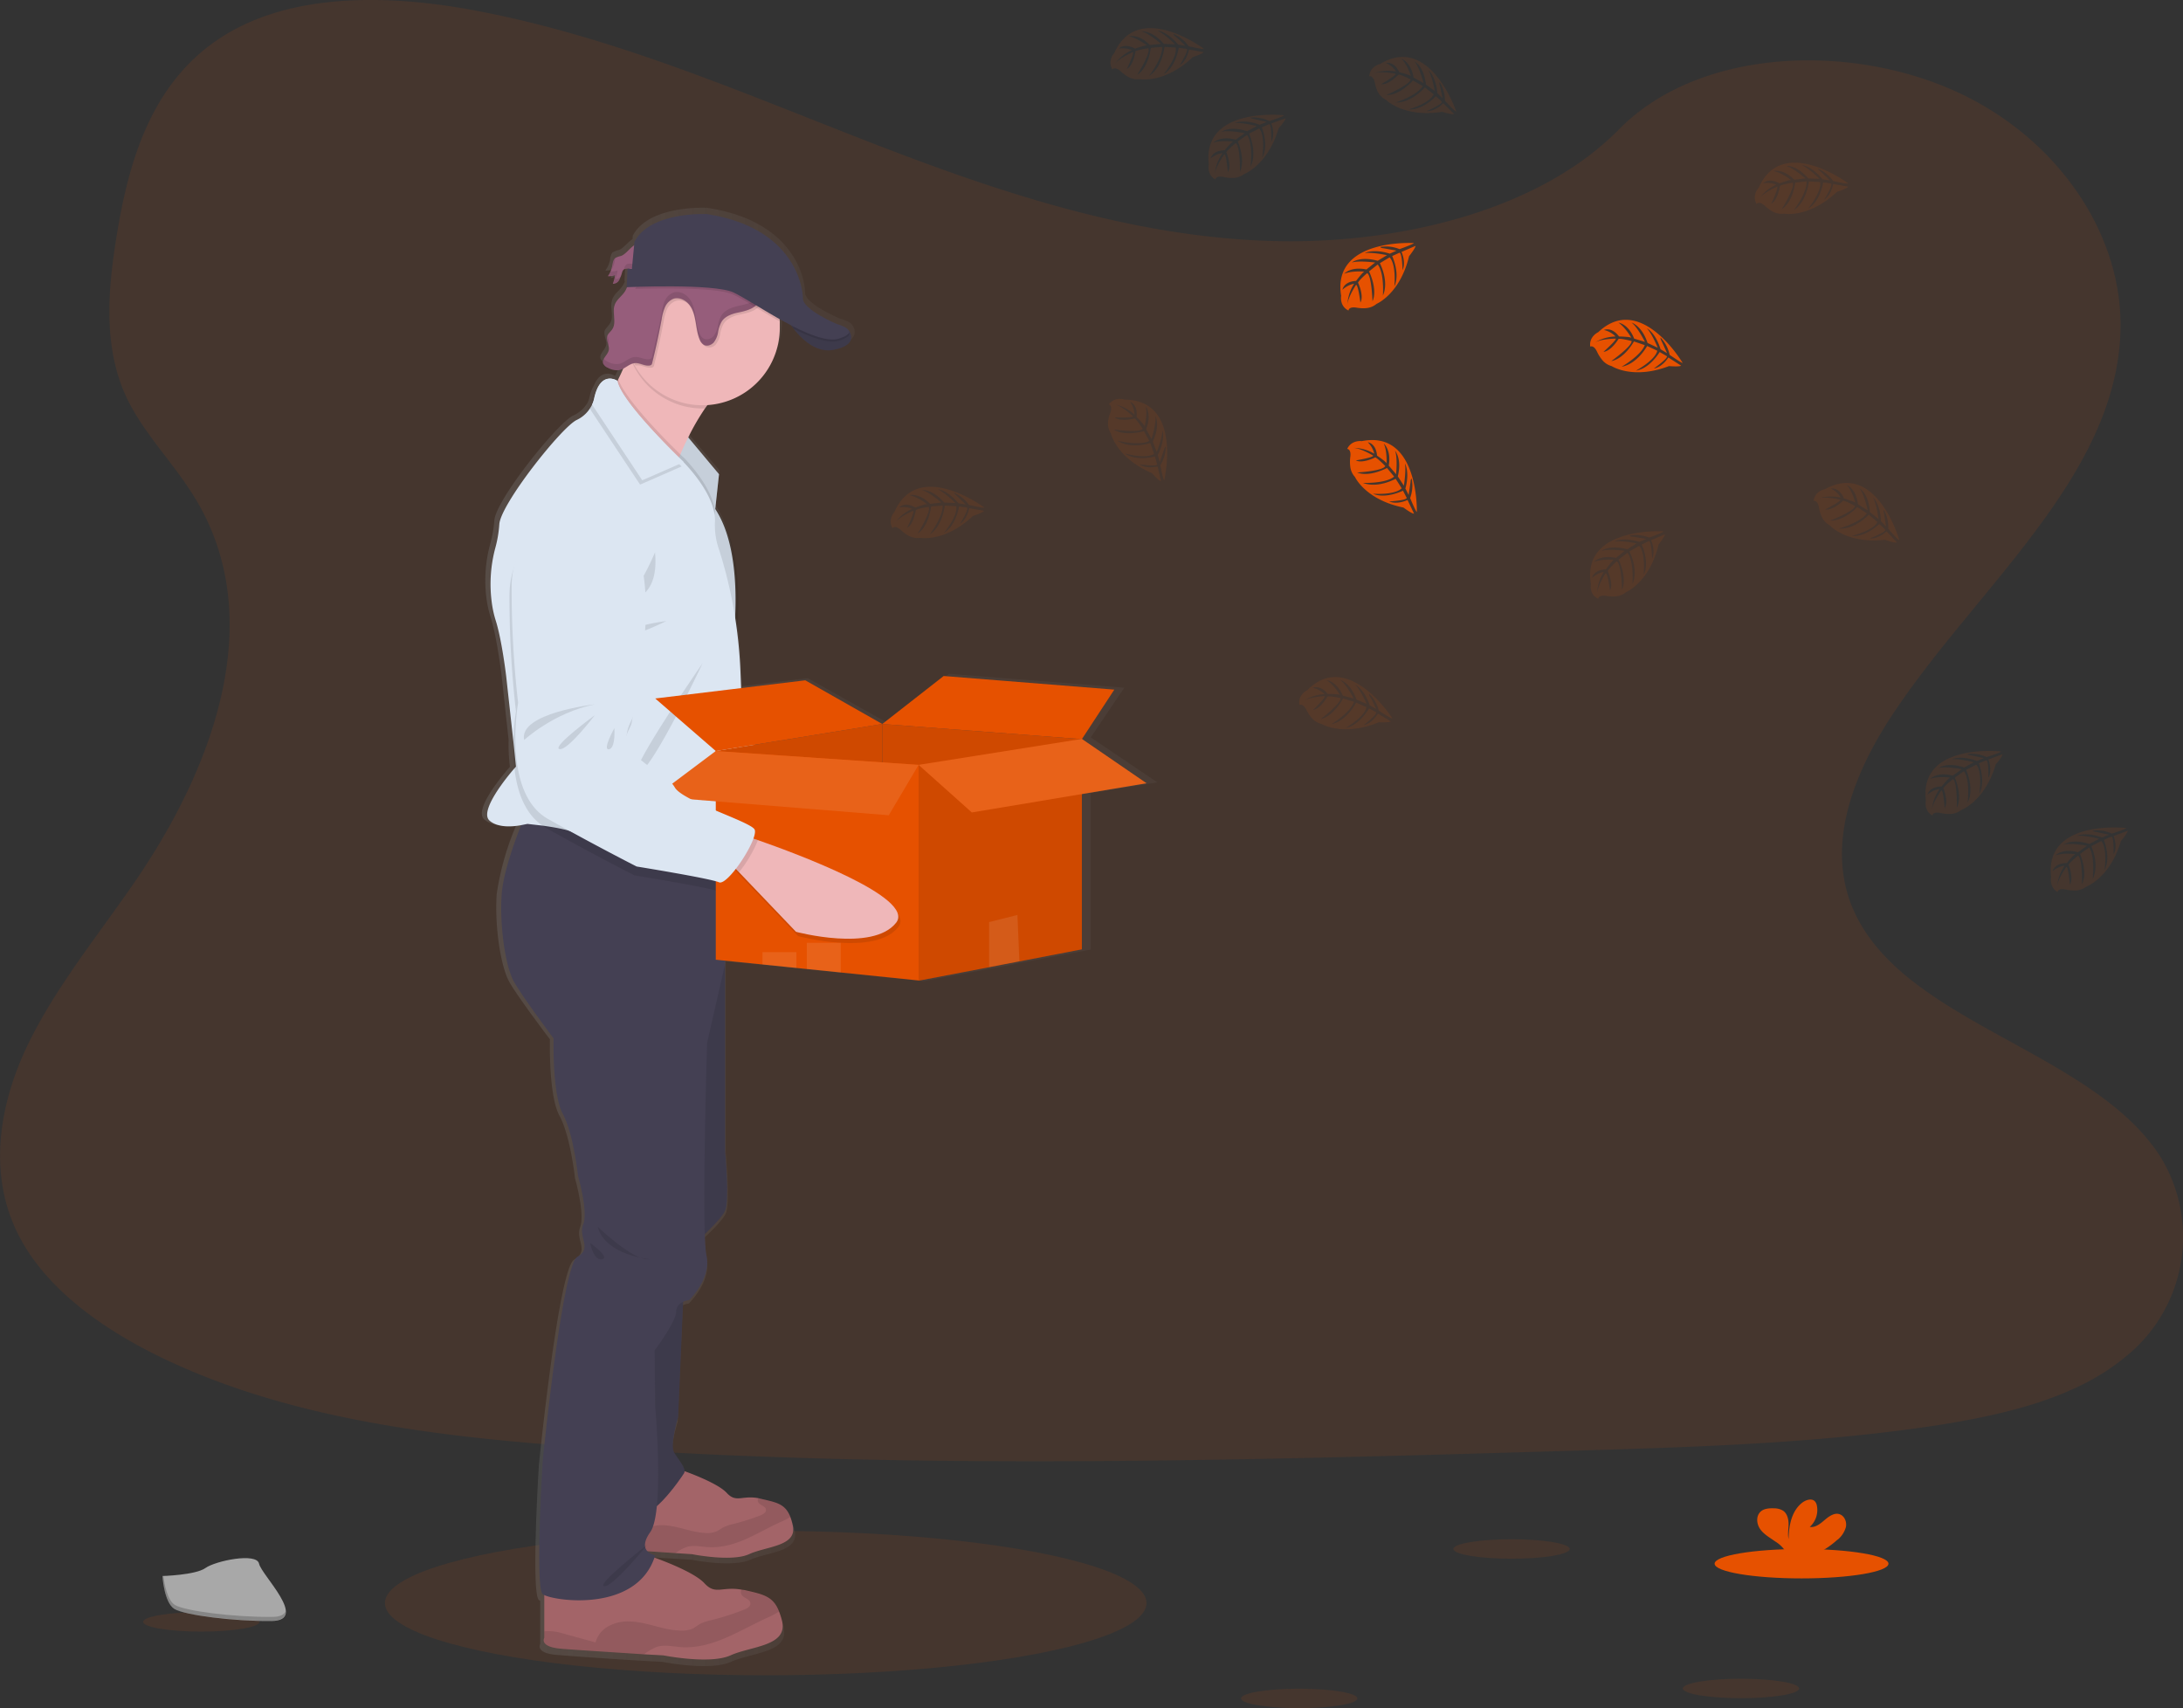 <svg data-name="Layer 1" xmlns="http://www.w3.org/2000/svg" width="1009.5" height="789.9"><rect width="100%" height="100%" fill="#333333" stroke="none"/><defs><linearGradient id="a" x1="318.2" y1="488.4" x2="630.4" y2="488.4" gradientUnits="userSpaceOnUse"><stop offset="0" stop-color="gray" stop-opacity=".3"/><stop offset=".5" stop-color="gray" stop-opacity=".1"/><stop offset="1" stop-color="gray" stop-opacity=".1"/></linearGradient></defs><ellipse cx="354.1" cy="741.3" rx="176.1" ry="33.4" fill="#e65100" opacity=".1"/><path d="M586.5 111.4c-64.7-2.2-126.3-23.1-185.2-46S284.2 17.2 221 5.1C180.4-2.7 133.9-3.8 101.2 18 69.7 39 59.5 75 54 108.7c-4.1 25.2-6.5 51.8 4.7 75.5 7.9 16.4 21.8 30.2 31.4 46 33.5 54.7 9.8 122.1-26.4 175.6-17 25-36.8 49-50 75.6S-5.3 538.7 6.2 566c11.3 27 38.5 47.2 67.9 61.5 59.7 29 130 37.2 198.6 41.9 151.8 10.4 304.4 5.9 456.7 1.4 56.3-1.7 112.9-3.4 168.3-12 30.8-5 62.6-12.6 85-31.2a71 71 0 0016.3-92.8c-31.9-49.5-120-61.8-142.3-115-12.3-29.2.3-61.7 18.1-88.8 38.3-58.2 102.4-109.2 105.7-175.7 2.4-45.7-28.5-91.4-76-113-50-22.7-119.3-19.8-156 17.7-38 38.5-104.7 53.4-161.9 51.4z" fill="#e65100" opacity=".1"/><path d="M630.4 416.8L599.6 396l15.5-23-81-6.4-29 22.4-36.4-20.4-30.3 3.7-.4-8a225.8 225.8 0 00-2.5-24.9l.2-8.5c0-13.1-1.8-30.6-9.6-42.2l1.8-16.2-14.6-17.2a110.4 110.4 0 018-13.5l1.5-2c19-1.5 34-17 34-36 0-1 0-1.8-.2-2.7v-1l5.5 3 1.2 1.5.1.1.6.7.1.2.7.7.1.2 1.7 1.8a1.8 1.8 0 01.2.2l.7.7.2.2 2 1.6.3.2.8.5.3.2 1 .6.1.1 1.2.6h.2l1 .5.3.1 1 .3.3.1 1.3.3a10.9 10.9 0 001.4.1h.2a11 11 0 001.2 0h.2a11.8 11.8 0 001.5-.2 15.8 15.8 0 006.3-2.2 5.5 5.5 0 001.3-1.2c2-2.6-.2-5.5-.2-5.5-.8-1.9-5.9-3.2-5.9-3.2s-16-6.7-16-12-4-32.9-45.3-39.2c0 0-26.8-1.5-34.4 12.9l-.1 1.6c-2.3 1.4-4.1 4.2-6.3 5a10.2 10.2 0 00-2.7 1v-.1a2.6 2.6 0 00-.6.7 8 8 0 00-.8 3 11.3 11.3 0 01-1.4 3.7 8 8 0 01-.6.9l-.1.3a7.3 7.3 0 003.4-.6 17 17 0 01-1 4 3.3 3.3 0 003-1.8v-.1l.2-.2a8.4 8.4 0 00.6-1.4h-.1l.6-1.9a3 3 0 01.5-1 2.4 2.4 0 012-.7l-.4 8.7h.2a11.8 11.8 0 01-.9 1.8c-1.4 2.3-4 3.9-4.9 6.4a9.4 9.4 0 00-.5 3.8l.2 2.3v-.1c.1 2 .2 3.9-1 5.5-.7 1.1-1.8 2-2.3 3.2a3.1 3.1 0 00-.1 1 12.1 12.1 0 00.7 3.3 4.9 4.9 0 01.1 2.3c-.4 2-2.8 3.7-2.7 5.6a2.1 2.1 0 00.1.7 4 4 0 002.3 2 8.8 8.8 0 005 1.1 6.7 6.7 0 002-.6l-2.2 4.7-.4.7s-6.1-4.1-9.7 4.3a18.7 18.7 0 00-2.1 5.6 13.4 13.4 0 01-.8 2.4 15 15 0 01-6.6 6c-7.2 3.2-36.1 39.3-36.6 48.6a54.5 54.5 0 01-1.9 10.8 64.2 64.2 0 00-1.7 25.5 48.8 48.8 0 001.8 8.1c3 9.4 5.1 26.8 5.1 26.8l3.3 30.2a86 86 0 00.6 12.5c-3.4 3.9-17 20-11.8 24.4 4 3.4 11 2.9 14.9 2.2a127 127 0 00-9.2 32.2c-1 14.4 1.7 33.6 6 41s18.6 26.2 18.6 26.2-.7 26 4.4 35.3 7.2 29 7.2 29 4.7 16.4 2.4 22.5 4.4 11-2.8 15.1-16.3 94.9-16.3 94.9-3.7 59.5 0 62.5a3.8 3.8 0 00.6.4v20s-2.5 4.2 7.9 5c7.1.6 27.3 2 39.3 2.7l9.3.5s22 4.4 31.7 0 27-4.2 24.4-15.8a33 33 0 00-1.3-4.6c-2.9-7.2-7.6-8-16.4-10l-1.5-.3c-9.2-1.6-12.3 2.7-17.5-3-4.5-4.8-18.8-10.2-23.7-12l.4-1a7.3 7.3 0 01-3.7-1.8l13.2.8 8 .5s18.6 3.7 27 0 22.8-3.6 20.6-13.4a28.2 28.2 0 00-1.1-4c-2.4-6-6.5-6.8-14-8.5l-1.2-.2c-7.8-1.4-10.4 2.3-14.8-2.5-3.8-4-15.7-8.6-20-10.1 0-2.3-3-5.4-5-8.6-2.1-3.7 2-16.6 2-16.6l2.3-53.8a10.4 10.4 0 012.8-.8s10.6-10 8.2-20.8a69.1 69.1 0 01-.8-9.8c3.5-3.3 8.3-8 9.7-11 2.2-4.8 0-28 0-28v-88.7l17.7 1.7 16 1.7 5 .5 16 1.6 36.9 3.7 33.2-6.2 14.4-2.8 29.6-5.6v-72.4zm-243.7-240l-2-.2c.7 0 1.4.2 2 .3z" transform="translate(-95.2 -55)" fill="url(#a)"/><path d="M463.3 408.8c-10 14.3-46 6.7-46 6.7l-27.8-26-3.7-3.6 6.3-13.4 5.4 1.6c18 5.2 74.3 22.6 65.8 34.6z" fill="#efb7b9"/><path d="M397.5 374a58.7 58.7 0 01-8 15.4l-3.7-3.5 6.3-13.4 5.4 1.5z" opacity=".1"/><path d="M302 223.4s-25.8 11.4-24.5 39.4a461.1 461.1 0 005.9 53.7s-5.3 42.1 16.6 53 42 19.7 42 19.7 34.3 3.7 38.5 5.2 17.6-21.7 15.1-25.3-33.8-11.2-37.8-17.3-13.3-9.7-13.3-9.7-9.5-5.8-10.2-11 1.9-9.2 2.5-11.4 2.3-24.4 2.3-24.4 10.8-78.7-37.2-72z" fill="#dce6f2"/><path d="M318.9 315.4s-35.3 5.9-31.8 18.2c0 0 12.7-13.3 31.8-18.2zM319.1 320.4s-19.3 15.8-15.5 16.6 15.5-16.6 15.5-16.6zM328.4 325.9s-5.1 10.6-2 9.9 2-10 2-10z" opacity=".1"/><path d="M398.8 375.2l-2.2-.6c.6-2 .8-3.7.3-4.4-2.4-3.6-33.8-11.2-37.8-17.3s-13.3-9.7-13.3-9.7-9.5-5.8-10.2-11 2-9.1 2.6-11.4 2.2-24.4 2.2-24.4 10.8-78.7-37.2-71.9c0 0-25.7 11.4-24.4 39.4a459.9 459.9 0 005.9 53.7s-5.3 42.1 16.6 53 42 19.7 42 19.7 34.3 3.7 38.5 5.2c1.6.6 4.5-2.4 7.4-6.5l1.6 1.5 27.9 26.1s36 7.6 46-6.7c8.4-12-47.9-29.5-66-34.7z" opacity=".1"/><path d="M287.1 118.4a8.5 8.5 0 00-2.7 1c-1 1-1 2.3-1.3 3.6a11.5 11.5 0 01-2 4.7 7.2 7.2 0 003.3-.5 17.1 17.1 0 01-1 4 3.2 3.2 0 003-1.8 19.3 19.3 0 001.3-3.5 2.9 2.9 0 01.5-1c.9-1.1 2.6-.6 4-.5a6.7 6.7 0 006.1-3c1.5-2.2 1.6-8-2-8.7-3.8-.6-6 4.6-9.2 5.7z" fill="#965d7b"/><g opacity=".1"><path d="M284.3 120.7l.2-1.5c-1 .9-1 2.3-1.2 3.5a11 11 0 01-.6 2.1 11.5 11.5 0 001.6-4zM284.6 129a16.6 16.6 0 001-4 7.2 7.2 0 01-3.2.5 11.6 11.6 0 01-1.1 2 7.1 7.1 0 003.3-.5 16.6 16.6 0 01-1 4 3.3 3.3 0 003-1.9 7.5 7.5 0 00.6-1.4 3 3 0 01-2.6 1.3zM293.4 122.2c-1.4-.2-3.2-.7-4 .4a3 3 0 00-.6 1l-.2.8c1-.7 2.5-.3 3.8-.2a6.7 6.7 0 006-3 5.5 5.5 0 00.7-1.5 6.7 6.7 0 01-5.7 2.5z"/></g><path fill="#dce6f2" d="M317.2 201l15.3 18.3-2 18.5-18.4-28.8 5.1-8z"/><path opacity=".1" d="M332.5 219.3l-1.9 17.4-.1 1.2-16.6-26-1.8-2.9.5-.8 4.6-7.2 1 1.2 14.3 17.1z"/><path d="M340.4 176.2c-5.2 1.4-10 6.5-14.4 12.7a108.7 108.7 0 00-7.7 13.3c-1.5 2.9-2.7 5.6-3.7 8l-.7 1.6c-1.8 4.1-2.8 6.9-2.8 6.9S271.6 189 278 187c2.1-.7 4.9-5.2 7.6-10.9l.3-.7c1.8-3.6 3.5-7.7 5-11.5 3-7.9 5.3-14.7 5.3-14.7s60 22.5 44.3 27z" fill="#efb7b9"/><path d="M364 147.6s9.1 16.5 21.4 14.2 7.2-8.9 7.2-8.9z" fill="#444053"/><path d="M346.4 718.7c-8.1 3.7-26.4 0-26.4 0l-7.7-.5-32.7-2.2c-8.6-.7-6.5-4.2-6.5-4.2v-21.4l42-10.6s16.5 5.6 21 10.6c4.4 4.7 6.9 1 14.6 2.4l1.2.3c7.3 1.7 11.2 2.3 13.6 8.4a28.1 28.1 0 011.1 3.9c2.2 9.7-12.2 9.6-20.2 13.3z" fill="#a36468"/><path d="M365.5 701.5a31.3 31.3 0 01-4.7 2.4c-5.5 2.5-10.8 5.6-16.3 8s-11.6 4-17.6 3.5c-3.2-.2-6.4-1-9.4 0a21.7 21.7 0 00-5.2 2.8l-32.7-2.2c-8.6-.7-6.5-4.2-6.5-4.2v-2.5l1-.1a18.9 18.9 0 016.2.9l13 3.5a10.3 10.3 0 015-6.4 16 16 0 018-1.9c6.8.1 13.2 3.3 19.9 3.6a11 11 0 005.5-.9l2.6-1.6a19.2 19.2 0 014.5-1.6 99.8 99.8 0 0013-4.1c1.2-.5 2.6-1.4 2.4-2.6-.2-1.7-2.9-2-3.6-3.5a2 2 0 01.1-1.8l1.2.3c7.3 1.6 11.2 2.3 13.6 8.4z" opacity=".1"/><path d="M337.8 765.5c-9.5 4.3-31 0-31 0l-9-.5c-11.8-.8-31.5-2-38.5-2.6-10.1-.9-7.6-5-7.6-5v-25.2l49.3-12.5s19.5 6.6 24.8 12.5c5.1 5.5 8 1.3 17.1 2.9l1.4.2c8.6 2 13.3 2.8 16 10a32.1 32.1 0 011.4 4.5c2.5 11.5-14.4 11.4-23.9 15.7z" fill="#a36468"/><path d="M360.3 745.2a37.2 37.2 0 01-5.5 2.9c-6.5 3-12.7 6.5-19.2 9.3s-13.6 4.8-20.7 4.3c-3.7-.3-7.5-1.2-11-.2a25.5 25.5 0 00-6.1 3.5c-11.8-.8-31.5-2-38.5-2.6-10.1-.9-7.6-5-7.6-5v-3a12.5 12.5 0 011.2-.1 22 22 0 017.2 1l15.3 4.2a12.1 12.1 0 016-7.5 18.7 18.7 0 019.4-2.2c8 .1 15.4 3.9 23.3 4.2a13 13 0 006.5-1l3-2a21.8 21.8 0 015.4-1.8 119.7 119.7 0 0015.2-4.9c1.4-.5 3-1.5 2.8-3-.2-2-3.4-2.3-4.2-4.1a2.4 2.4 0 01.1-2.1c.5 0 1 .2 1.4.3 8.6 2 13.3 2.7 16 9.8z" opacity=".1"/><path d="M316.3 592.5l-2.7 62.8s-4 12.9-1.8 16.5 5.8 7.4 4.5 9.5S299 707 293.8 698s-10.3-48-10.3-48l4.8-48.2zM327.9 436l7.4 9.9v86.3s2.2 23 0 27.7-13.2 14.3-13.2 14.3l-9.2-47.5 2-50.3z" fill="#444053"/><path d="M316.3 592.5l-2.7 62.8s-4 12.9-1.8 16.5 5.8 7.4 4.5 9.5S299 707 293.8 698s-10.3-48-10.3-48l4.8-48.2zM327.9 436l7.4 9.9v86.3s2.2 23 0 27.7-13.2 14.3-13.2 14.3l-9.2-47.5 2-50.3z" opacity=".1"/><path d="M335.3 399.2v46.6l-8.3 36.4s-2.7 87.6-.3 98.3-8 20.7-8 20.7-6 .6-6 5.3-10 18-10 18l.3 26s4.3 48.7-2.3 58 2.3 10.7 2.3 10.7c-8.3 27.3-48.3 21-52 18s0-62 0-62 9-90 16-94 .3-9 2.7-15-2.4-22.4-2.4-22.4-2-19.3-7-28.6-4.3-35-4.3-35-14-18.7-18.2-26-6.8-26.4-5.8-40.7c.7-9.7 5.8-23.8 9-32a197 197 0 012.7-6.3l.9.2 54.6 14.3z" fill="#444053"/><path d="M340.4 176.2c-5.2 1.4-10 6.5-14.4 12.7H325a35.7 35.7 0 01-31-18 35.2 35.2 0 01-3.1-7c3-8 5.3-14.8 5.3-14.8s60 22.6 44.3 27z" opacity=".1"/><path d="M360.6 151.2a35.8 35.8 0 11-66.8-17.5 35 35 0 013.7-5.5 36.2 36.2 0 018.3-7.2 35.8 35.8 0 0154.8 27.5v2.7z" fill="#efb7b9"/><path d="M330.6 236.7l-.1 1.1-16.6-26c-1.8 4.2-2.8 7-2.8 7S271.6 189 278 187c2.1-.7 4.9-5.2 7.6-10.9l.3-.7c3 8.6 19.8 26 26.8 32.8a92 92 0 002 2l1 1 .6.5c2.6 2.7 13.3 14.3 14.4 25z" opacity=".1"/><path d="M343 325l-1.8 58.5-.3 10.5s-21.6-2-41.7-4.2a271.4 271.4 0 01-33.8-4.8c-3-1.4-9.4-2.5-14.5-3.2l-7-.8-3 .6c-3.8.7-10.6 1.3-14.5-2.1-5-4.4 8.2-20.4 11.5-24.2l.7-.8-1.2-11.6-3.3-30s-2-17.2-5-26.4a48.9 48.9 0 01-1.7-8 64.5 64.5 0 011.7-25.3 55 55 0 001.8-10.7c.5-9.3 28.8-45 35.8-48.3a14.8 14.8 0 007.1-7.1 13.6 13.6 0 001.1-3.1c3-13 10.6-7.9 10.6-7.9 1.8 10.2 30.1 37.1 30.1 37.1l.6.6c2.8 2.9 15.3 16.4 14.4 28a33.9 33.9 0 002 12.6 213.8 213.8 0 019.8 56z" fill="#dce6f2"/><path d="M302.9 255.4s-7 17-12.3 19.8 14.8 5.8 12.3-19.8zM308.1 287.2s-16 2-16 5 16-5 16-5zM324.9 306.7s-23.3 49.5-29.8 51 29.8-51 29.8-51zM315.2 215.7l-19.2 8.4-23.2-35a13.6 13.6 0 001-3.2c3-13 10.6-7.8 10.6-7.8 1.9 10.1 30.2 37 30.2 37z" opacity=".1"/><path d="M316.2 213.7l-19.2 8.4-23.2-35a13.6 13.6 0 001-3.2c3-13 10.6-7.8 10.6-7.8 1.9 10.1 30.2 37 30.2 37z" fill="#dce6f2"/><path d="M340.9 394s-21.6-2-41.7-4.2l36.1 9.4v11c-1.6 1.5-3 2.2-3.8 1.8-4.2-1.7-38.1-7.2-38.1-7.2s-19.7-10-41-22a16.4 16.4 0 01-1.5-1 23.6 23.6 0 01-6.3-6.3c-4-5.7-5.9-13-6.7-20.2a87.2 87.2 0 01-.5-12.3 101.5 101.5 0 011.2-14 460 460 0 01-3-54c.3-28 26.5-38 26.5-38 48.3-4.3 33.3 73.7 33.3 73.7s-2.7 22-3.5 24.3-3.5 6-3.1 11.2 9.6 11.6 9.6 11.6 9 4.2 12.7 10.4c2.7 4.6 20.2 10.9 30.1 15.3zM357 129a11.3 11.3 0 01-1 4.7 29.6 29.6 0 01-1.7 3.6 16.4 16.4 0 01-4.4 5.4c-2.3 1.7-5.2 2.2-8 2.8s-5.6 1.8-7.2 4.1a14.3 14.3 0 00-1.7 5 10.5 10.5 0 01-2 4.7 4 4 0 01-4.7 1 4.7 4.7 0 01-1.8-2.2c-1.1-2.6-1.4-5.5-1.9-8.2s-1.1-5.7-2.8-7.9-4.7-3.7-7.4-2.8a7.1 7.1 0 00-4 3.9 22.2 22.2 0 00-1.5 5.5q-1.9 10.2-4.4 20.2a1.9 1.9 0 01-.3.8 1.4 1.4 0 01-1 .4c-2.3.3-4.4-1.3-6.7-1a3.8 3.8 0 00-.7 0 35.7 35.7 0 013.7-40.8h.1a10.8 10.8 0 004-2.5 42.2 42.2 0 004-4.7l.8-1a45.6 45.6 0 017.8-7.4 8 8 0 012.7-1.4 7.9 7.9 0 012.5-.1 63.6 63.6 0 0010.4.4 66.8 66.8 0 017.3-.8c6.4.2 11.8 4.7 15.8 9.6 2.1 2.5 4 5.4 4.2 8.7z" opacity=".1"/><path d="M289.1 134.6c-1.4 2.3-3.9 3.8-4.8 6.3-1.4 3.7 1 8.2-1.2 11.4-.7 1.1-2 2-2.3 3.2-.7 2 1.2 4.3.7 6.5s-3.3 4-2.6 6.1a4 4 0 002.2 2 8.6 8.6 0 005 1.1c2.7-.4 4.8-3.1 7.5-3.3 2.3-.2 4.4 1.4 6.7 1.1a1.5 1.5 0 001-.4 1.7 1.7 0 00.3-.8q2.5-10 4.4-20.2a21.8 21.8 0 011.5-5.5 7.2 7.2 0 014-4c2.7-.8 5.7.7 7.4 3s2.3 5 2.8 7.8.8 5.6 1.9 8.2a4.8 4.8 0 001.8 2.3c1.5.9 3.5.2 4.7-1.1a10.4 10.4 0 002-4.8 14.3 14.3 0 011.7-4.9c1.5-2.3 4.4-3.4 7.2-4s5.7-1.2 8-2.9a16.5 16.5 0 004.4-5.4 16 16 0 002.7-8.3c-.1-3.3-2-6.2-4-8.7-4-4.9-9.5-9.4-15.8-9.5a62.2 62.2 0 00-7.3.7 62.6 62.6 0 01-10.4-.4 8.2 8.2 0 00-2.6.1 7.5 7.5 0 00-2.6 1.4 45.6 45.6 0 00-7.8 7.4 57.3 57.3 0 01-4.8 5.6 10.8 10.8 0 01-4 2.6c-1 .3-2 0-3 .4-3 .9-3.3 4.7-4.7 7z" fill="#965d7b"/><path d="M385.4 161.8c-8 1.5-14.6-5-18.3-9.7a39.2 39.2 0 01-3-4.6l27.4 5.2 1.1.2s5 6.7-7.2 8.9z" opacity=".1"/><g opacity=".1"><path d="M281.5 159.1a8.3 8.3 0 00-.6-3.8l-.1.3c-.4 1.3.1 2.7.5 4.1a3 3 0 00.2-.6zM283.9 142.8a22.2 22.2 0 000 4.1 22.3 22.3 0 000-4.1zM353.3 133.4a16.4 16.4 0 01-4.4 5.5c-2.3 1.6-5.2 2-8 2.7s-5.6 1.8-7.2 4.1a14.4 14.4 0 00-1.7 5 10.5 10.5 0 01-2 4.7c-1.1 1.3-3.2 2-4.7 1.1a4.8 4.8 0 01-1.8-2.3c-1.1-2.6-1.4-5.4-1.9-8.2s-1-5.6-2.8-7.9-4.7-3.7-7.4-2.8a7.1 7.1 0 00-4 3.9 21.8 21.8 0 00-1.4 5.5q-2 10.2-4.5 20.2a1.7 1.7 0 01-.3.8 1.5 1.5 0 01-1 .4c-2.2.3-4.4-1.2-6.6-1-2.8.1-4.8 2.8-7.5 3.2a8.4 8.4 0 01-5-1 5.3 5.3 0 01-1.9-1.4 2.7 2.7 0 00-.3 2.4 3.9 3.9 0 002.2 2 8.4 8.4 0 005 1c2.7-.4 4.7-3 7.5-3.3 2.2-.1 4.4 1.4 6.6 1.2a1.5 1.5 0 001-.5 1.7 1.7 0 00.4-.7q2.5-10 4.3-20.3a21.8 21.8 0 011.6-5.5 7.1 7.1 0 014-3.9c2.6-.8 5.6.6 7.3 2.9s2.4 5 2.8 7.8.8 5.6 2 8.2a4.8 4.8 0 001.7 2.3c1.5 1 3.6.2 4.7-1a10.5 10.5 0 002-4.8 14.4 14.4 0 011.7-5c1.6-2.3 4.5-3.4 7.2-4s5.7-1.2 8-2.8a16.4 16.4 0 004.4-5.5 16 16 0 002.8-8.3 10.7 10.7 0 00-.2-1.1 19.6 19.6 0 01-2.6 6.4z"/></g><path d="M356.1 133.7a35.3 35.3 0 014.4 14.9c-8.9-5-17.2-10.5-21.5-12.4-7.3-3.4-34.9-2.9-45.3-2.6a35 35 0 013.8-5.4 36.2 36.2 0 018.3-7.2 35.8 35.8 0 0150.3 12.7zM387.9 157.6c-4.8 1.4-12.7-1.4-20.8-5.5a39.2 39.2 0 01-3-4.5l27.4 5.1c1.8 1.3 2.3 3-3.6 4.9z" opacity=".1"/><path d="M327 99s-26.2-1.4-33.6 12.8l-1.2 12.6-2-.2-.4 8.6s40.1-1.8 49.3 2.4 37.5 24.9 48.8 21.4-1-6.8-1-6.8-15.6-6.6-15.6-11.8-3.9-32.7-44.3-39z" fill="#444053"/><path d="M276.4 567.3s16.8 16.2 24 15c0 0-20.5-1.8-24-15zM272.9 574.8s1.5 8.3 5.5 7.5-5.5-7.5-5.5-7.5zM299.1 714.5s-23.7 18.5-19.7 19 19.8-19 19.8-19z" opacity=".1"/><path fill="#e65100" d="M331 347.3l77-12.5v72.9l-73.2-3.8-3.8-56.6z"/><path opacity=".1" d="M331 347.3l77-12.5v72.9l-73.2-3.8-3.8-56.6z"/><path fill="#e65100" d="M408 334.8l92.3 7-5.1 63.3-87.2 2.6v-72.9z"/><path opacity=".1" d="M408 334.8l92.3 7-5.1 63.3-87.2 2.6v-72.9z"/><path fill="#e65100" d="M436.4 312.6L408 334.8l92.3 7 15-22.9-79-6.3zM303 323l69.4-8.4 35.6 20.2-77 12.5-28-24.3z"/><path fill="#e65100" d="M424.8 353.7v99.7l-36-3.7-15.7-1.6-4.8-.5-15.7-1.6-21.6-2.2v-96.5l77 5.3 16.8 1.1zM500.3 341.7V439l-29 5.6-14 2.7-32.5 6.2v-99.7l75.5-12z"/><path opacity=".1" d="M500.3 341.7V439l-29 5.6-14 2.7-32.5 6.2v-99.7l75.5-12z"/><path fill="#e65100" d="M303 368.3l28-21 93.8 6.4L411 377l-108-8.7z"/><path fill="#fff" opacity=".1" d="M303 368.3l28-21 93.8 6.4L411 377l-108-8.7z"/><path fill="#e65100" d="M500.3 341.7l-75.5 12 24.6 22 80.8-13.5-29.9-20.5z"/><path fill="#fff" opacity=".1" d="M500.3 341.7l-75.5 12 24.6 22 80.8-13.5-29.9-20.5zM471.4 444.5l-14 2.7v-20.8l13.1-3.3.9 21.4zM388.8 436v13.7l-15.7-1.6V436h15.7zM368.3 440.3v7.3l-15.7-1.6v-5.7h15.7z"/><path d="M415.4 428.7c-10.8 13.7-46.3 4.2-46.3 4.2l-26.3-27.5-3.6-3.7 7-13 5.3 1.8c17.7 6.2 73 26.6 63.9 38.2z" opacity=".1"/><path d="M414.4 426.7c-10.8 13.7-46.3 4.2-46.3 4.2l-26.3-27.5-3.6-3.7 7-13 5.3 1.8c17.7 6.2 73 26.6 63.9 38.2z" fill="#efb7b9"/><path d="M350.5 388.5a59.1 59.1 0 01-8.8 14.9l-3.5-3.7 7-13 5.3 1.8z" opacity=".1"/><path d="M263.1 233s-26.2 10-26.5 38a460 460 0 003 54s-7.5 41.7 13.8 53.7 41 22 41 22 34 5.5 38.1 7.3 18.7-20.8 16.4-24.5-33.1-13-36.8-19.3-12.7-10.4-12.7-10.4-9.2-6.3-9.6-11.6 2.4-9 3.1-11.2 3.6-24.3 3.6-24.3 14.9-78-33.4-73.7z" fill="#dce6f2"/><path d="M275.1 325.7s-35.5 4-32.7 16.5c0 0 13.5-12.6 32.7-16.5zM275.1 330.7s-20.1 14.7-16.4 15.7 16.4-15.7 16.4-15.7zM284.1 336.7s-5.7 10.3-2.5 9.8 2.5-9.8 2.5-9.8z" opacity=".1"/><path d="M653.8 112.4s-38-2.3-33.6 24.4c0 0-.9 4.7 3.4 6.8 0 0 0-2 3.9-1.3a17.5 17.5 0 004.1.2 8.6 8.6 0 005-2s10.8-4.5 15-22c0 0 3-3.8 3-4.8l-6.5 2.8s2.2 4.6.5 8.4c0 0-.2-8.3-1.5-8l-3.3 1.5s3.8 8.1 1 14c0 0 1-10-2.2-13.4l-4.5 2.7s4.4 8.3 1.4 15c0 0 .8-10.3-2.4-14.4l-4 3.2s4.1 8.2 1.6 13.8c0 0-.4-12-2.5-13 0 0-3.6 3.1-4.2 4.4 0 0 2.9 6 1.1 9.2 0 0-1-8.1-2-8.2 0 0-3.6 5.4-4 9a19.5 19.5 0 013.1-9.5 10.7 10.7 0 00-5.4 2.8s.5-3.8 6.3-4.1c0 0 3-4 3.8-4.3 0 0-5.8-.5-9.3 1 0 0 3-3.5 10.3-2l4-3.2s-7.6-1-10.8 0c0 0 3.7-3.1 12-.8l4.3-2.6s-6.5-1.4-10.3-1c0 0 4-2.1 11.6.3l3.1-1.4-6-1.1c-1.4-.1-1.5-.6-1.5-.6a16.4 16.4 0 018.9 1s6.7-2.4 6.6-2.8z" fill="#e65100"/><path d="M769.2 245.7s-38-2.3-33.5 24.4c0 0-1 4.7 3.4 6.8 0 0 0-2 3.9-1.3a17.5 17.5 0 004 .2 8.6 8.6 0 005-2s10.8-4.5 15-22c0 0 3-3.8 2.9-4.7l-6.4 2.7s2.2 4.6.5 8.5c0 0-.3-8.3-1.5-8.1l-3.3 1.6s3.8 8 .9 14c0 0 1-10-2.1-13.4l-4.5 2.6s4.4 8.3 1.4 15.1c0 0 .8-10.4-2.3-14.5l-4.1 3.2s4.1 8.2 1.6 13.9c0 0-.3-12.2-2.5-13.1 0 0-3.6 3.2-4.1 4.5 0 0 2.8 6 1 9 0 0-1-8-2-8 0 0-3.5 5.3-3.9 9a19.5 19.5 0 013-9.6 10.8 10.8 0 00-5.4 2.8s.6-3.8 6.4-4c0 0 3-4.2 3.7-4.4 0 0-5.8-.5-9.3 1 0 0 3.1-3.5 10.3-1.9l4-3.3s-7.5-1-10.8.1c0 0 3.7-3.1 12-.8l4.3-2.7s-6.4-1.4-10.3-.9c0 0 4-2.2 11.6.2l3.2-1.4-6.2-1c-1.4 0-1.4-.6-1.4-.6a16.4 16.4 0 018.9 1s6.8-2.4 6.6-2.9zM538.4 222s8.7-37-18.3-37.2c0 0-4.5-1.6-7.3 2.2 0 0 1.9.4.6 4a17.8 17.8 0 00-1 4 8.6 8.6 0 001.3 5.4s2.5 11.3 19 18.4c0 0 3.2 3.7 4.2 3.7l-1.6-6.8s-5 1.4-8.4-1c0 0 8.2 1.2 8.2 0l-1-3.6s-8.6 2.4-13.9-1.4c0 0 9.6 2.7 13.5.2l-1.8-5s-9 3-15.1-1.1c0 0 10.1 2.5 14.7.1l-2.5-4.5s-8.8 2.6-14-.8c0 0 12 1.7 13.4-.3 0 0-2.5-4-3.7-4.8 0 0-6.4 1.8-9.2-.5 0 0 8.2.3 8.4-.5 0 0-4.7-4.5-8.3-5.5a19.6 19.6 0 019 4.7 10.8 10.8 0 00-2-5.9s3.7 1.2 3 7c0 0 3.6 3.6 3.7 4.4 0 0 1.4-5.5.5-9.3 0 0 3 3.7.2 10.5l2.5 4.6s2.3-7.3 1.8-10.7c0 0 2.4 4.2-1.2 11.9l1.8 4.8s2.5-6.2 2.7-10c0 0 1.4 4.4-2.2 11.4l.9 3.3 2-5.8c.4-1.3.8-1.4.8-1.4a16.4 16.4 0 01-2.5 8.6s1.3 7 1.8 7zM455.2 234.7s-30.6-22.8-41.5 1.9c0 0-3.3 3.5-1 7.6 0 0 1.2-1.6 4 1a17.5 17.5 0 003.4 2.5 8.6 8.6 0 005.4 1s11.4 2.2 24.4-10.1c0 0 4.7-1.5 5.1-2.4l-6.8-1.2s-.8 5-4.3 7.3c0 0 4.4-7 3.2-7.6l-3.6-.5s-1.3 8.9-7 12.2c0 0 6.5-7.7 5.7-12.3l-5.3-.3s-.9 9.4-7 13.4c0 0 6.3-8.3 6-13.4l-5.3.4s-1 9.2-6.2 12.5c0 0 6.4-10.3 5-12.3 0 0-4.7.7-5.9 1.5 0 0-.9 6.5-4 8.2 0 0 3.5-7.4 2.8-7.9 0 0-6 2.5-8.3 5.4a19.5 19.5 0 017.8-6.3 10.8 10.8 0 00-6-.6s2.4-3 7.5 0c0 0 4.7-1.8 5.5-1.5 0 0-4.6-3.6-8.4-4.2 0 0 4.6-1.3 9.7 4l5.2-.6s-5.7-5-9-5.8c0 0 4.8-.6 10.3 5.8l5.2.2s-4.7-4.7-8.2-6.4c0 0 4.6.4 9.6 6.5l3.4.6-4.5-4.3c-1-.9-1-1.2-1-1.2a16.4 16.4 0 017 5.7s7 1.6 7 1.2zM556.8 22.6s-30.5-22.8-41.5 1.9c0 0-3.3 3.4-.9 7.6 0 0 1.1-1.6 4 1a17.8 17.8 0 003.4 2.5 8.6 8.6 0 005.3 1s11.4 2.2 24.5-10.2c0 0 4.6-1.5 5-2.3l-6.8-1.2s-.7 5-4.3 7.3c0 0 4.4-7 3.3-7.6l-3.7-.5s-1.3 8.9-7 12.2c0 0 6.4-7.7 5.6-12.3l-5.2-.3s-.9 9.4-7.1 13.4c0 0 6.4-8.3 6-13.4l-5.2.4s-1 9.2-6.3 12.5c0 0 6.5-10.3 5.1-12.3 0 0-4.7.7-5.9 1.4 0 0-.9 6.6-4 8.2 0 0 3.5-7.3 2.8-7.8 0 0-6 2.5-8.3 5.4a19.4 19.4 0 017.8-6.3 10.7 10.7 0 00-6.1-.7s2.5-2.8 7.6 0c0 0 4.7-1.7 5.5-1.5 0 0-4.6-3.5-8.4-4.2 0 0 4.6-1.3 9.7 4l5.2-.5s-5.7-5-9-5.8c0 0 4.8-.6 10.3 5.8l5.2.2s-4.7-4.7-8.2-6.4c0 0 4.6.4 9.6 6.5l3.4.6s-3.4-3.4-4.5-4.2-1-1.3-1-1.3a16.4 16.4 0 017 5.7s6.9 1.6 7 1.2zM673.4 51.5s-12.2-36-35.2-21.9c0 0-4.7 1-5 5.7 0 0 1.8-.7 2.6 3.1a18 18 0 001.3 4 8.7 8.7 0 003.9 3.8s8.1 8.3 25.9 5.5c0 0 4.7 1.5 5.5 1l-5-5s-3.4 3.8-7.7 3.7c0 0 7.7-3.3 7-4.4 0-.2-2.7-2.5-2.7-2.5s-6 6.5-12.6 6.1c0 0 9.6-2.7 11.6-7l-4.1-3.2s-6 7.2-13.5 7c0 0 10-3.2 12.5-7.6l-4.5-2.6s-6 7-12.2 6.7c0 0 11.1-4.9 11.1-7.2 0 0-4.2-2.2-5.6-2.2 0 0-4.5 4.9-8 4.4 0 0 7-4 6.7-4.8 0 0-6.3-1.3-9.8-.3a19.5 19.5 0 0110-.7 10.8 10.8 0 00-4.7-4s3.7-1 6.2 4.3c0 0 4.9 1.2 5.4 1.8 0 0-1.7-5.5-4.5-8.1 0 0 4.5 1.5 5.7 8.8l4.6 2.5s-1.9-7.4-4.2-10c0 0 4.4 2.2 5.3 10.7l4.1 3s-1.1-6.5-3-9.8c0 0 3.5 3 4.2 10.8l2.4 2.4-1.3-6.1c-.4-1.3 0-1.4 0-1.4a16.5 16.5 0 012.4 8.6s4.8 5.2 5.2 5zM593.8 53.3s-38-4.2-34.8 22.7c0 0-1.1 4.6 3 7 0 0 .2-2 4-1.1a18.4 18.4 0 004.1.4 8.6 8.6 0 005.2-1.8s10.9-4 16-21.2c0 0 3.2-3.6 3.2-4.6l-6.6 2.4s2 4.7 0 8.5c0 0 .2-8.3-1-8.2l-3.4 1.5s3.4 8.2.2 14c0 0 1.6-10-1.4-13.5l-4.7 2.4s4 8.6.7 15.2c0 0 1.3-10.4-1.6-14.6l-4.3 3s3.7 8.4 1 14c0 0 .2-12.2-2-13.2 0 0-3.7 3-4.3 4.2 0 0 2.6 6.1.7 9.2 0 0-.7-8.2-1.6-8.3 0 0-3.8 5.2-4.4 8.9a19.5 19.5 0 013.6-9.4 10.8 10.8 0 00-5.6 2.5s.7-3.7 6.5-3.8c0 0 3.2-3.9 4-4 0 0-5.7-.8-9.3.5 0 0 3.3-3.4 10.4-1.4l4.2-3S568 60 564.8 61c0 0 3.8-3 11.9-.3l4.5-2.4s-6.4-1.7-10.2-1.4c0 0 4.1-2 11.5.8l3.3-1.3-6.1-1.4c-1.4-.3-1.4-.6-1.4-.6A16.4 16.4 0 01587 56s6.7-2.2 6.7-2.6zM925.4 347.5s-38-4.2-34.8 22.6c0 0-1.1 4.7 3 7 0 0 .2-2 4-1.1a17.3 17.3 0 004.1.4 8.5 8.5 0 005.2-1.8s10.9-3.9 16-21.1c0 0 3.2-3.7 3.1-4.7l-6.5 2.4s2 4.8 0 8.5c0 0 .2-8.3-1-8.1-.3 0-3.4 1.4-3.4 1.4s3.3 8.2.2 14c0 0 1.6-9.9-1.4-13.4l-4.7 2.4s4 8.5.7 15.2c0 0 1.3-10.4-1.7-14.6l-4.2 3s3.7 8.4.9 13.9c0 0 .3-12.2-1.8-13.2 0 0-3.8 3-4.4 4.2 0 0 2.5 6.1.6 9.2 0 0-.6-8.1-1.5-8.2 0 0-3.9 5.2-4.4 8.8a19.5 19.5 0 013.5-9.4 10.7 10.7 0 00-5.6 2.6s.8-3.8 6.6-3.8c0 0 3.1-4 4-4.1 0 0-5.8-.8-9.3.6 0 0 3.2-3.5 10.4-1.5l4.2-3s-7.5-1.5-10.8-.5c0 0 3.8-3 11.9-.3l4.5-2.4s-6.4-1.7-10.2-1.4c0 0 4.1-2 11.6.8l3.2-1.3s-4.7-1.1-6.1-1.3-1.4-.6-1.4-.6a16.4 16.4 0 018.8 1.4s6.8-2.2 6.7-2.6zM983.3 382.9s-37.9-4.3-34.8 22.6c0 0-1 4.7 3 7 0 0 .2-2 4-1.1a17.6 17.6 0 004.1.4 8.6 8.6 0 005.2-1.8s10.9-3.9 16-21.1c0 0 3.2-3.7 3.1-4.7l-6.5 2.4s2 4.8 0 8.5c0 0 .2-8.3-1-8.2-.3 0-3.5 1.5-3.5 1.5s3.4 8.2.3 14c0 0 1.5-9.9-1.5-13.5l-4.6 2.4s4 8.6.6 15.2c0 0 1.3-10.3-1.6-14.6l-4.2 3s3.7 8.5.9 14c0 0 .3-12.2-1.9-13.2 0 0-3.7 3-4.3 4.2 0 0 2.5 6.1.6 9.2 0 0-.7-8.1-1.6-8.2 0 0-3.8 5.1-4.3 8.8a19.5 19.5 0 013.5-9.4 10.8 10.8 0 00-5.6 2.6s.8-3.8 6.6-3.8c0 0 3.1-4 4-4.1 0 0-5.8-.8-9.3.6 0 0 3.2-3.5 10.4-1.5l4.2-3s-7.6-1.5-10.8-.5c0 0 3.8-3 11.9-.3l4.5-2.4s-6.4-1.7-10.2-1.4c0 0 4.1-2 11.5.8l3.3-1.3-6.1-1.3c-1.4-.2-1.4-.6-1.4-.6a16.4 16.4 0 018.8 1.4s6.8-2.2 6.7-2.6zM854.7 84.8s-30.5-22.8-41.4 2c0 0-3.3 3.4-1 7.5 0 0 1.2-1.6 4 1a17.5 17.5 0 003.4 2.5 8.6 8.6 0 005.4 1s11.3 2.2 24.4-10.1c0 0 4.7-1.5 5.1-2.4l-6.9-1.2s-.7 5-4.2 7.3c0 0 4.4-7 3.2-7.5-.2-.2-3.6-.5-3.6-.5s-1.3 8.8-7 12.1c0 0 6.4-7.7 5.6-12.3l-5.2-.3s-.9 9.4-7.1 13.4c0 0 6.4-8.2 6-13.4l-5.2.5s-1 9-6.3 12.4c0 0 6.4-10.3 5.1-12.3 0 0-4.7.7-5.9 1.5 0 0-.9 6.5-4 8.2 0 0 3.5-7.4 2.7-7.9 0 0-5.9 2.5-8.2 5.4a19.5 19.5 0 017.8-6.3 10.8 10.8 0 00-6.1-.6s2.5-2.9 7.6 0c0 0 4.6-1.8 5.4-1.5 0 0-4.5-3.6-8.3-4.2 0 0 4.6-1.3 9.7 4l5.2-.6s-5.8-5-9-5.8c0 0 4.8-.6 10.3 5.8l5.2.2s-4.7-4.7-8.2-6.4c0 0 4.6.4 9.6 6.6l3.4.5-4.5-4.3c-1.1-.9-1-1.1-1-1.1a16.4 16.4 0 017 5.7s6.9 1.6 7 1.1zM878.3 249.7S867.8 213 844 226.2c0 0-4.7.7-5.3 5.4 0 0 1.9-.5 2.5 3.3a17.7 17.7 0 001.2 4 8.6 8.6 0 003.7 4s7.7 8.7 25.6 6.7c0 0 4.6 1.7 5.5 1.2l-4.8-5.1s-3.6 3.6-7.8 3.3c0 0 7.8-3 7.2-4.1l-2.7-2.6s-6.3 6.2-12.8 5.5c0 0 9.8-2.3 11.9-6.4l-4-3.4s-6.4 7-13.8 6.4c0 0 10-2.8 12.9-7l-4.4-2.9s-6.4 6.7-12.5 6.2c0 0 11.3-4.4 11.4-6.7 0 0-4.1-2.4-5.5-2.4 0 0-4.7 4.6-8.3 4 0 0 7.3-3.7 7-4.5 0 0-6.2-1.6-9.8-.7a19.5 19.5 0 0110-.3 10.7 10.7 0 00-4.5-4.2s3.8-.8 6 4.6c0 0 4.8 1.4 5.3 2 0 0-1.5-5.5-4-8.3 0 0 4.3 1.7 5.2 9l4.5 2.8s-1.6-7.5-3.8-10.2c0 0 4.3 2.4 4.8 11l4 3.2s-.8-6.6-2.6-10c0 0 3.5 3 3.7 11l2.4 2.5-1-6.1c-.3-1.3 0-1.6 0-1.6a16.4 16.4 0 012 8.7s4.6 5.4 5 5.2zM643.9 332.2s-20.5-32.2-39.4-13c0 0-4.4 2-3.6 6.8 0 0 1.6-1 3.3 2.4a17.1 17.1 0 002.3 3.5 8.5 8.5 0 004.7 2.9s9.8 6 26.4-.8c0 0 4.9.2 5.6-.4l-6-3.6s-2.5 4.5-6.6 5.3c0 0 6.6-5 5.7-6l-3.2-1.7s-4.3 7.8-10.8 9c0 0 8.7-5 9.6-9.6l-4.8-2.1s-4.1 8.4-11.4 10c0 0 9-5.5 10.4-10.4l-5-1.5s-4.3 8.2-10.3 9.5c0 0 9.6-7.4 9.1-9.7 0 0-4.7-1-6-.7 0 0-3.2 5.7-6.7 6.2 0 0 5.9-5.7 5.4-6.4 0 0-6.4.3-9.6 2.1a19.5 19.5 0 019.5-3 10.7 10.7 0 00-5.5-2.9s3.4-1.7 7 2.8c0 0 5 0 5.7.5 0 0-3-5-6.3-6.9 0 0 4.7.4 7.6 7.2l5 1.3s-3.5-6.7-6.3-8.6c0 0 4.7 1.1 7.6 9.1l4.7 2s-2.6-6-5.3-8.9c0 0 4.2 2 6.7 9.5l3 1.8s-2-4.4-2.8-5.6-.4-1.5-.4-1.5a16.4 16.4 0 014.4 7.8s6 4 6.3 3.6z" fill="#e65100" opacity=".1"/><path d="M778.1 167.8s-19.4-32.8-39-14.2c0 0-4.4 2-3.7 6.7 0 0 1.6-1 3.2 2.5a17.3 17.3 0 002.2 3.5 8.5 8.5 0 004.5 3s9.7 6.4 26.5 0c0 0 4.9.4 5.6-.2l-5.9-3.8s-2.6 4.4-6.7 5.1c0 0 6.8-4.8 6-5.7l-3.3-1.9s-4.6 7.7-11 8.6c0 0 8.8-4.7 9.9-9.2l-4.7-2.2s-4.5 8.3-11.8 9.6c0 0 9-5.2 10.7-10l-5-1.7s-4.4 8-10.5 9.1c0 0 9.8-7 9.4-9.3 0 0-4.6-1.2-6-1 0 0-3.4 5.7-7 6 0 0 6.1-5.4 5.7-6.1 0 0-6.5 0-9.7 1.8a19.5 19.5 0 019.6-2.8 10.8 10.8 0 00-5.4-3s3.5-1.7 7 3c0 0 5 .1 5.7.6 0 0-2.9-5-6-7 0 0 4.6.5 7.3 7.4l5 1.5s-3.4-6.8-6.2-8.9c0 0 4.7 1.3 7.4 9.4l4.7 2.2s-2.5-6.2-5-9c0 0 4 2.1 6.3 9.7l3 1.8s-2-4.5-2.6-5.7-.4-1.5-.4-1.5a16.4 16.4 0 014.2 8s5.8 4 6 3.7zM655.2 236.7s1-38-25.5-32.7c0 0-4.7-.7-6.7 3.6 0 0 2 0 1.4 3.9a17.6 17.6 0 000 4.1 8.6 8.6 0 002.2 5s4.8 10.5 22.4 14.1c0 0 4 3 4.9 2.8l-3-6.3s-4.5 2.3-8.5.7c0 0 8.3-.5 8.1-1.7l-1.7-3.3s-8 4-13.9 1.4c0 0 10 .8 13.3-2.5l-2.8-4.4s-8.2 4.6-15.1 1.9c0 0 10.5.4 14.4-2.9l-3.3-4s-8 4.4-13.8 2.1c0 0 12.1-.7 13-3 0 0-3.3-3.4-4.6-4 0 0-5.9 3-9 1.4 0 0 8-1.3 8-2.2 0 0-5.5-3.4-9.2-3.6a19.5 19.5 0 019.7 2.7 10.8 10.8 0 00-3-5.3s3.8.4 4.3 6.2c0 0 4.2 2.8 4.4 3.6 0 0 .3-5.8-1.3-9.2 0 0 3.6 3 2.3 10.2l3.4 4s.8-7.7-.5-10.9c0 0 3.3 3.6 1.3 11.9l2.8 4.3s1.1-6.5.5-10.3c0 0 2.3 4 .2 11.6l1.5 3 .9-6c0-1.4.5-1.6.5-1.6a16.4 16.4 0 01-.7 9s2.7 6.6 3.1 6.4z" fill="#e65100"/><ellipse cx="699" cy="716.3" rx="26.9" ry="4.5" fill="#e65100" opacity=".1"/><ellipse cx="600.8" cy="785.4" rx="26.9" ry="4.5" fill="#e65100" opacity=".1"/><ellipse cx="93.1" cy="750" rx="26.9" ry="4.5" fill="#e65100" opacity=".1"/><ellipse cx="805.1" cy="780.8" rx="26.9" ry="4.5" fill="#e65100" opacity=".1"/><ellipse cx="833.1" cy="723.1" rx="40.2" ry="6.8" fill="#e65100"/><path d="M849.8 712a11.6 11.6 0 003.8-5.8c.5-2.3-.5-5-2.7-5.9-2.4-1-5 .8-7 2.5s-4.3 3.7-7 3.3a10.5 10.5 0 003.3-9.8 4.1 4.1 0 00-.9-2c-1.4-1.5-3.8-.8-5.5.3-5.2 3.7-6.6 10.7-6.7 17.1-.5-2.3 0-4.7 0-7s-.7-5-2.7-6.2a8 8 0 00-4-1c-2.3-.1-5 .1-6.5 1.8-2 2.2-1.5 5.7.2 8s4.4 3.8 6.8 5.5a15.1 15.1 0 014.8 4.6 4.7 4.7 0 01.4.8h14.6a40.4 40.4 0 009-6.2z" fill="#e65100"/><path d="M75 728.8s15.4-.4 20-3.7 23.7-7.3 24.8-2 23.1 26.3 5.8 26.5-40.3-2.7-45-5.6-5.5-15.2-5.5-15.2z" fill="#a8a8a8"/><path d="M125.9 747.7c-17.4.2-40.3-2.7-45-5.5-3.5-2.1-4.9-9.8-5.3-13.4H75s1 12.4 5.5 15.2 27.6 5.7 45 5.5c5 0 6.7-1.8 6.6-4.4-.7 1.6-2.6 2.6-6.3 2.6z" opacity=".2"/></svg>